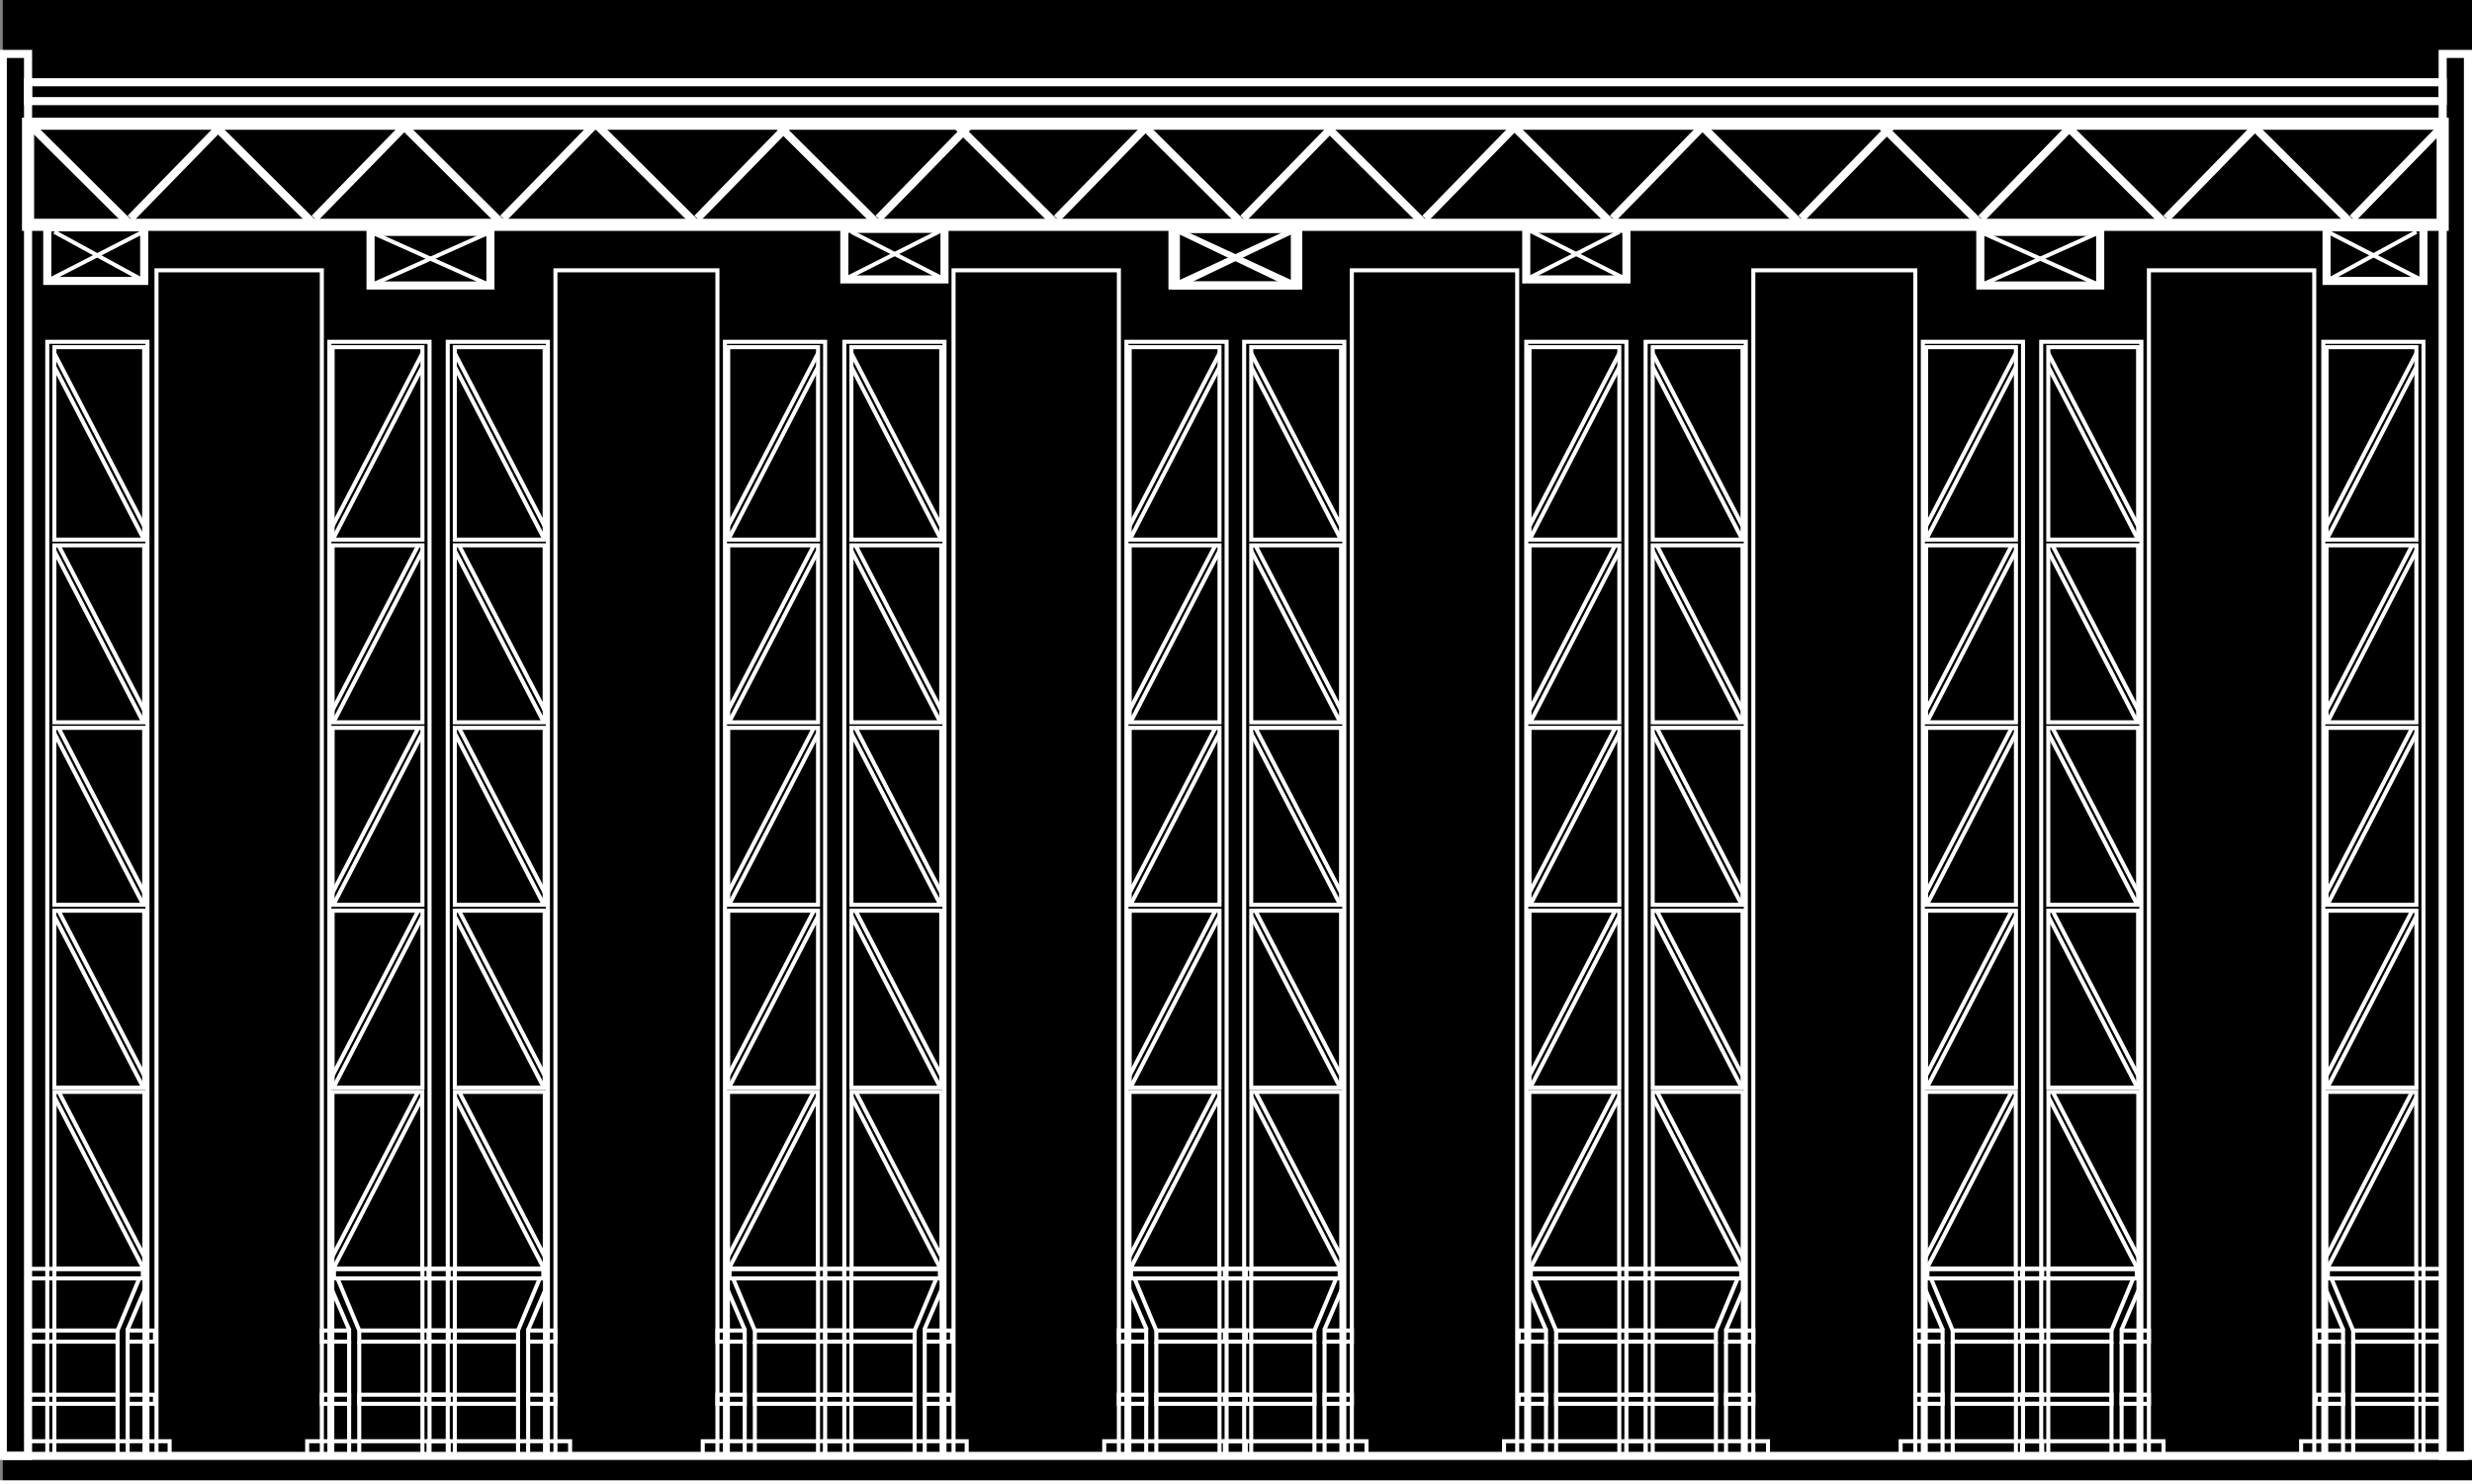 <?xml version="1.0" encoding="utf-8"?>
<!-- Generator: Adobe Illustrator 15.1.0, SVG Export Plug-In . SVG Version: 6.00 Build 0)  -->
<!DOCTYPE svg PUBLIC "-//W3C//DTD SVG 1.0//EN" "http://www.w3.org/TR/2001/REC-SVG-20010904/DTD/svg10.dtd">
<svg version="1.0" id="Layer_1" xmlns="http://www.w3.org/2000/svg" xmlns:xlink="http://www.w3.org/1999/xlink" x="0px" y="0px"
	 width="611.109px" height="367px" viewBox="0 0 611.109 367" enable-background="new 0 0 611.109 367" xml:space="preserve">
<rect x="0" y="0" width="611.109" height="367" fill="#808080" stroke="none"/>
<rect x="0.69" width="610.419" height="367"/>
<g>
	<rect id="Aisle_5" x="433.443" y="66.834" fill="none" stroke="#FFFFFF" stroke-miterlimit="10" width="40.043" height="293.125"/>
	<rect id="Aisle_4" x="334.193" y="66.834" fill="none" stroke="#FFFFFF" stroke-miterlimit="10" width="40.875" height="293.125"/>
	<g>
		<rect x="307.568" y="84.506" fill="none" stroke="#FFFFFF" stroke-miterlimit="10" width="24.762" height="275.453"/>
		<rect x="302.818" y="356.334" fill="none" stroke="#FFFFFF" stroke-miterlimit="10" width="35" height="3.625"/>
		<rect x="309.318" y="313.709" fill="none" stroke="#FFFFFF" stroke-miterlimit="10" width="22.291" height="46.25"/>
		<rect x="302.818" y="328.959" fill="none" stroke="#FFFFFF" stroke-miterlimit="10" width="22.125" height="2.75"/>
		<rect x="302.818" y="344.834" fill="none" stroke="#FFFFFF" stroke-miterlimit="10" width="22.125" height="2.25"/>
		<rect x="302.818" y="313.709" fill="none" stroke="#FFFFFF" stroke-miterlimit="10" width="28.375" height="2.375"/>
		<rect x="327.443" y="328.959" fill="none" stroke="#FFFFFF" stroke-miterlimit="10" width="6.75" height="2.75"/>
		<rect x="327.443" y="344.834" fill="none" stroke="#FFFFFF" stroke-miterlimit="10" width="6.75" height="2.25"/>
		<line fill="none" stroke="#FFFFFF" stroke-miterlimit="10" x1="330.318" y1="316.084" x2="324.943" y2="328.959"/>
		<path fill="none" stroke="#FFFFFF" stroke-miterlimit="10" d="M327.443,328.959"/>
		<path fill="none" stroke="#FFFFFF" stroke-miterlimit="10" d="M331.193,320.084"/>
		<line fill="none" stroke="#FFFFFF" stroke-miterlimit="10" x1="324.943" y1="331.709" x2="324.943" y2="359.959"/>
		<line fill="none" stroke="#FFFFFF" stroke-miterlimit="10" x1="327.443" y1="331.709" x2="327.443" y2="359.959"/>
		<rect x="309.318" y="85.834" fill="none" stroke="#FFFFFF" stroke-miterlimit="10" width="22.207" height="47.583"/>
		<line fill="none" stroke="#FFFFFF" stroke-miterlimit="10" x1="309.318" y1="87.333" x2="331.525" y2="130.083"/>
		<line fill="none" stroke="#FFFFFF" stroke-miterlimit="10" x1="309.318" y1="90.667" x2="331.193" y2="132.834"/>
		<g>
			<line fill="none" stroke="#FFFFFF" stroke-miterlimit="10" x1="310.357" y1="134.834" x2="331.525" y2="175.584"/>
			<line fill="none" stroke="#FFFFFF" stroke-miterlimit="10" x1="309.318" y1="136.167" x2="331.193" y2="178.335"/>
			<rect x="309.318" y="134.834" fill="none" stroke="#FFFFFF" stroke-miterlimit="10" width="22.207" height="43.75"/>
		</g>
		<g>
			<line fill="none" stroke="#FFFFFF" stroke-miterlimit="10" x1="310.357" y1="179.959" x2="331.525" y2="220.709"/>
			<line fill="none" stroke="#FFFFFF" stroke-miterlimit="10" x1="309.318" y1="181.292" x2="331.193" y2="223.46"/>
			<rect x="309.318" y="179.959" fill="none" stroke="#FFFFFF" stroke-miterlimit="10" width="22.207" height="43.75"/>
		</g>
		<g>
			<line fill="none" stroke="#FFFFFF" stroke-miterlimit="10" x1="310.357" y1="225.166" x2="331.525" y2="265.916"/>
			<line fill="none" stroke="#FFFFFF" stroke-miterlimit="10" x1="309.318" y1="226.5" x2="331.193" y2="268.667"/>
			<rect x="309.318" y="225.166" fill="none" stroke="#FFFFFF" stroke-miterlimit="10" width="22.207" height="43.75"/>
		</g>
		<g>
			<line fill="none" stroke="#FFFFFF" stroke-miterlimit="10" x1="310.398" y1="269.959" x2="331.566" y2="310.709"/>
			<line fill="none" stroke="#FFFFFF" stroke-miterlimit="10" x1="309.359" y1="271.293" x2="331.234" y2="313.46"/>
			<rect x="309.359" y="269.959" fill="none" stroke="#FFFFFF" stroke-miterlimit="10" width="22.209" height="43.75"/>
		</g>
	</g>
	<g>
		<rect x="377.307" y="84.506" fill="none" stroke="#FFFFFF" stroke-miterlimit="10" width="24.762" height="275.453"/>
		<rect x="371.818" y="356.334" fill="none" stroke="#FFFFFF" stroke-miterlimit="10" width="35" height="3.625"/>
		<rect x="378.028" y="313.709" fill="none" stroke="#FFFFFF" stroke-miterlimit="10" width="22.291" height="46.25"/>
		<rect x="384.693" y="328.959" fill="none" stroke="#FFFFFF" stroke-miterlimit="10" width="22.125" height="2.75"/>
		<rect x="384.693" y="344.834" fill="none" stroke="#FFFFFF" stroke-miterlimit="10" width="22.125" height="2.25"/>
		<rect x="378.443" y="313.709" fill="none" stroke="#FFFFFF" stroke-miterlimit="10" width="28.375" height="2.375"/>
		<rect x="375.443" y="328.959" fill="none" stroke="#FFFFFF" stroke-miterlimit="10" width="6.75" height="2.75"/>
		<rect x="375.443" y="344.834" fill="none" stroke="#FFFFFF" stroke-miterlimit="10" width="6.75" height="2.25"/>
		<line fill="none" stroke="#FFFFFF" stroke-miterlimit="10" x1="379.318" y1="316.084" x2="384.693" y2="328.959"/>
		<path fill="none" stroke="#FFFFFF" stroke-miterlimit="10" d="M382.193,328.959"/>
		<path fill="none" stroke="#FFFFFF" stroke-miterlimit="10" d="M378.443,320.084"/>
		<line fill="none" stroke="#FFFFFF" stroke-miterlimit="10" x1="384.693" y1="331.709" x2="384.693" y2="359.959"/>
		<line fill="none" stroke="#FFFFFF" stroke-miterlimit="10" x1="382.193" y1="331.709" x2="382.193" y2="359.959"/>
		<rect x="378.111" y="85.834" fill="none" stroke="#FFFFFF" stroke-miterlimit="10" width="22.208" height="47.583"/>
		<line fill="none" stroke="#FFFFFF" stroke-miterlimit="10" x1="400.318" y1="87.333" x2="378.111" y2="130.083"/>
		<line fill="none" stroke="#FFFFFF" stroke-miterlimit="10" x1="400.318" y1="90.667" x2="378.443" y2="132.834"/>
		<g>
			<line fill="none" stroke="#FFFFFF" stroke-miterlimit="10" x1="399.279" y1="134.834" x2="378.111" y2="175.584"/>
			<line fill="none" stroke="#FFFFFF" stroke-miterlimit="10" x1="400.318" y1="136.167" x2="378.443" y2="178.335"/>
			<rect x="378.111" y="134.834" fill="none" stroke="#FFFFFF" stroke-miterlimit="10" width="22.208" height="43.75"/>
		</g>
		<g>
			<line fill="none" stroke="#FFFFFF" stroke-miterlimit="10" x1="399.279" y1="179.959" x2="378.111" y2="220.709"/>
			<line fill="none" stroke="#FFFFFF" stroke-miterlimit="10" x1="400.318" y1="181.292" x2="378.443" y2="223.46"/>
			<rect x="378.111" y="179.959" fill="none" stroke="#FFFFFF" stroke-miterlimit="10" width="22.208" height="43.75"/>
		</g>
		<g>
			<line fill="none" stroke="#FFFFFF" stroke-miterlimit="10" x1="399.279" y1="225.166" x2="378.111" y2="265.916"/>
			<line fill="none" stroke="#FFFFFF" stroke-miterlimit="10" x1="400.318" y1="226.5" x2="378.443" y2="268.667"/>
			<rect x="378.111" y="225.166" fill="none" stroke="#FFFFFF" stroke-miterlimit="10" width="22.208" height="43.75"/>
		</g>
		<g>
			<line fill="none" stroke="#FFFFFF" stroke-miterlimit="10" x1="399.238" y1="269.959" x2="378.068" y2="310.709"/>
			<line fill="none" stroke="#FFFFFF" stroke-miterlimit="10" x1="400.277" y1="271.293" x2="378.402" y2="313.46"/>
			<rect x="378.068" y="269.959" fill="none" stroke="#FFFFFF" stroke-miterlimit="10" width="22.209" height="43.75"/>
		</g>
	</g>
	<g>
		<rect x="406.818" y="84.506" fill="none" stroke="#FFFFFF" stroke-miterlimit="10" width="24.762" height="275.453"/>
		<rect x="402.068" y="356.334" fill="none" stroke="#FFFFFF" stroke-miterlimit="10" width="35" height="3.625"/>
		<rect x="408.568" y="313.709" fill="none" stroke="#FFFFFF" stroke-miterlimit="10" width="22.291" height="46.25"/>
		<rect x="402.068" y="328.959" fill="none" stroke="#FFFFFF" stroke-miterlimit="10" width="22.125" height="2.75"/>
		<rect x="402.068" y="344.834" fill="none" stroke="#FFFFFF" stroke-miterlimit="10" width="22.125" height="2.25"/>
		<rect x="402.068" y="313.709" fill="none" stroke="#FFFFFF" stroke-miterlimit="10" width="28.375" height="2.375"/>
		<rect x="426.693" y="328.959" fill="none" stroke="#FFFFFF" stroke-miterlimit="10" width="6.75" height="2.75"/>
		<rect x="426.693" y="344.834" fill="none" stroke="#FFFFFF" stroke-miterlimit="10" width="6.75" height="2.25"/>
		<line fill="none" stroke="#FFFFFF" stroke-miterlimit="10" x1="429.568" y1="316.084" x2="424.193" y2="328.959"/>
		<path fill="none" stroke="#FFFFFF" stroke-miterlimit="10" d="M426.693,328.959"/>
		<path fill="none" stroke="#FFFFFF" stroke-miterlimit="10" d="M430.443,320.084"/>
		<line fill="none" stroke="#FFFFFF" stroke-miterlimit="10" x1="424.193" y1="331.709" x2="424.193" y2="359.959"/>
		<line fill="none" stroke="#FFFFFF" stroke-miterlimit="10" x1="426.693" y1="331.709" x2="426.693" y2="359.959"/>
		<rect x="408.568" y="85.835" fill="none" stroke="#FFFFFF" stroke-miterlimit="10" width="22.207" height="47.583"/>
		<line fill="none" stroke="#FFFFFF" stroke-miterlimit="10" x1="408.568" y1="87.333" x2="430.775" y2="130.083"/>
		<line fill="none" stroke="#FFFFFF" stroke-miterlimit="10" x1="408.568" y1="90.667" x2="430.443" y2="132.834"/>
		<g>
			<line fill="none" stroke="#FFFFFF" stroke-miterlimit="10" x1="409.607" y1="134.834" x2="430.775" y2="175.584"/>
			<line fill="none" stroke="#FFFFFF" stroke-miterlimit="10" x1="408.568" y1="136.168" x2="430.443" y2="178.335"/>
			<rect x="408.568" y="134.834" fill="none" stroke="#FFFFFF" stroke-miterlimit="10" width="22.207" height="43.75"/>
		</g>
		<g>
			<line fill="none" stroke="#FFFFFF" stroke-miterlimit="10" x1="409.607" y1="179.959" x2="430.775" y2="220.709"/>
			<line fill="none" stroke="#FFFFFF" stroke-miterlimit="10" x1="408.568" y1="181.293" x2="430.443" y2="223.46"/>
			<rect x="408.568" y="179.959" fill="none" stroke="#FFFFFF" stroke-miterlimit="10" width="22.207" height="43.75"/>
		</g>
		<g>
			<line fill="none" stroke="#FFFFFF" stroke-miterlimit="10" x1="409.607" y1="225.167" x2="430.775" y2="265.916"/>
			<line fill="none" stroke="#FFFFFF" stroke-miterlimit="10" x1="408.568" y1="226.5" x2="430.443" y2="268.668"/>
			<rect x="408.568" y="225.167" fill="none" stroke="#FFFFFF" stroke-miterlimit="10" width="22.207" height="43.75"/>
		</g>
		<g>
			<line fill="none" stroke="#FFFFFF" stroke-miterlimit="10" x1="409.648" y1="269.959" x2="430.817" y2="310.709"/>
			<line fill="none" stroke="#FFFFFF" stroke-miterlimit="10" x1="408.609" y1="271.293" x2="430.484" y2="313.461"/>
			<rect x="408.609" y="269.959" fill="none" stroke="#FFFFFF" stroke-miterlimit="10" width="22.208" height="43.75"/>
		</g>
	</g>
	<rect id="Aisle_6" x="531.236" y="66.834" fill="none" stroke="#FFFFFF" stroke-miterlimit="10" width="40.875" height="293.125"/>
	<g>
		<rect x="504.611" y="84.506" fill="none" stroke="#FFFFFF" stroke-miterlimit="10" width="24.762" height="275.453"/>
		<rect x="499.861" y="356.334" fill="none" stroke="#FFFFFF" stroke-miterlimit="10" width="35" height="3.625"/>
		<rect x="506.361" y="313.709" fill="none" stroke="#FFFFFF" stroke-miterlimit="10" width="22.291" height="46.25"/>
		<rect x="499.861" y="328.959" fill="none" stroke="#FFFFFF" stroke-miterlimit="10" width="22.125" height="2.75"/>
		<rect x="499.861" y="344.834" fill="none" stroke="#FFFFFF" stroke-miterlimit="10" width="22.125" height="2.25"/>
		<rect x="499.861" y="313.709" fill="none" stroke="#FFFFFF" stroke-miterlimit="10" width="28.375" height="2.375"/>
		<rect x="524.486" y="328.959" fill="none" stroke="#FFFFFF" stroke-miterlimit="10" width="6.75" height="2.75"/>
		<rect x="524.486" y="344.834" fill="none" stroke="#FFFFFF" stroke-miterlimit="10" width="6.75" height="2.25"/>
		<line fill="none" stroke="#FFFFFF" stroke-miterlimit="10" x1="527.361" y1="316.084" x2="521.986" y2="328.959"/>
		<path fill="none" stroke="#FFFFFF" stroke-miterlimit="10" d="M524.486,328.959"/>
		<path fill="none" stroke="#FFFFFF" stroke-miterlimit="10" d="M528.236,320.084"/>
		<line fill="none" stroke="#FFFFFF" stroke-miterlimit="10" x1="521.986" y1="331.709" x2="521.986" y2="359.959"/>
		<line fill="none" stroke="#FFFFFF" stroke-miterlimit="10" x1="524.486" y1="331.709" x2="524.486" y2="359.959"/>
		<rect x="506.361" y="85.834" fill="none" stroke="#FFFFFF" stroke-miterlimit="10" width="22.207" height="47.583"/>
		<line fill="none" stroke="#FFFFFF" stroke-miterlimit="10" x1="506.361" y1="87.333" x2="528.568" y2="130.083"/>
		<line fill="none" stroke="#FFFFFF" stroke-miterlimit="10" x1="506.361" y1="90.667" x2="528.236" y2="132.834"/>
		<g>
			<line fill="none" stroke="#FFFFFF" stroke-miterlimit="10" x1="507.4" y1="134.834" x2="528.568" y2="175.584"/>
			<line fill="none" stroke="#FFFFFF" stroke-miterlimit="10" x1="506.361" y1="136.167" x2="528.236" y2="178.335"/>
			<rect x="506.361" y="134.834" fill="none" stroke="#FFFFFF" stroke-miterlimit="10" width="22.207" height="43.75"/>
		</g>
		<g>
			<line fill="none" stroke="#FFFFFF" stroke-miterlimit="10" x1="507.4" y1="179.959" x2="528.568" y2="220.709"/>
			<line fill="none" stroke="#FFFFFF" stroke-miterlimit="10" x1="506.361" y1="181.292" x2="528.236" y2="223.46"/>
			<rect x="506.361" y="179.959" fill="none" stroke="#FFFFFF" stroke-miterlimit="10" width="22.207" height="43.75"/>
		</g>
		<g>
			<line fill="none" stroke="#FFFFFF" stroke-miterlimit="10" x1="507.4" y1="225.166" x2="528.568" y2="265.916"/>
			<line fill="none" stroke="#FFFFFF" stroke-miterlimit="10" x1="506.361" y1="226.5" x2="528.236" y2="268.667"/>
			<rect x="506.361" y="225.166" fill="none" stroke="#FFFFFF" stroke-miterlimit="10" width="22.207" height="43.75"/>
		</g>
		<g>
			<line fill="none" stroke="#FFFFFF" stroke-miterlimit="10" x1="507.441" y1="269.959" x2="528.61" y2="310.709"/>
			<line fill="none" stroke="#FFFFFF" stroke-miterlimit="10" x1="506.402" y1="271.293" x2="528.277" y2="313.46"/>
			<rect x="506.402" y="269.959" fill="none" stroke="#FFFFFF" stroke-miterlimit="10" width="22.208" height="43.75"/>
		</g>
	</g>
	<g>
		<rect x="475.35" y="84.506" fill="none" stroke="#FFFFFF" stroke-miterlimit="10" width="24.763" height="275.453"/>
		<rect x="469.861" y="356.334" fill="none" stroke="#FFFFFF" stroke-miterlimit="10" width="35" height="3.625"/>
		<rect x="476.07" y="313.709" fill="none" stroke="#FFFFFF" stroke-miterlimit="10" width="22.291" height="46.25"/>
		<rect x="482.736" y="328.959" fill="none" stroke="#FFFFFF" stroke-miterlimit="10" width="22.125" height="2.75"/>
		<rect x="482.736" y="344.834" fill="none" stroke="#FFFFFF" stroke-miterlimit="10" width="22.125" height="2.25"/>
		<rect x="476.486" y="313.709" fill="none" stroke="#FFFFFF" stroke-miterlimit="10" width="28.375" height="2.375"/>
		<rect x="473.486" y="328.959" fill="none" stroke="#FFFFFF" stroke-miterlimit="10" width="6.75" height="2.75"/>
		<rect x="473.486" y="344.834" fill="none" stroke="#FFFFFF" stroke-miterlimit="10" width="6.75" height="2.25"/>
		<line fill="none" stroke="#FFFFFF" stroke-miterlimit="10" x1="477.361" y1="316.084" x2="482.736" y2="328.959"/>
		<path fill="none" stroke="#FFFFFF" stroke-miterlimit="10" d="M480.236,328.959"/>
		<path fill="none" stroke="#FFFFFF" stroke-miterlimit="10" d="M476.486,320.084"/>
		<line fill="none" stroke="#FFFFFF" stroke-miterlimit="10" x1="482.736" y1="331.709" x2="482.736" y2="359.959"/>
		<line fill="none" stroke="#FFFFFF" stroke-miterlimit="10" x1="480.236" y1="331.709" x2="480.236" y2="359.959"/>
		<rect x="476.154" y="85.834" fill="none" stroke="#FFFFFF" stroke-miterlimit="10" width="22.207" height="47.583"/>
		<line fill="none" stroke="#FFFFFF" stroke-miterlimit="10" x1="498.361" y1="87.333" x2="476.154" y2="130.083"/>
		<line fill="none" stroke="#FFFFFF" stroke-miterlimit="10" x1="498.361" y1="90.667" x2="476.486" y2="132.834"/>
		<g>
			<line fill="none" stroke="#FFFFFF" stroke-miterlimit="10" x1="497.322" y1="134.834" x2="476.154" y2="175.584"/>
			<line fill="none" stroke="#FFFFFF" stroke-miterlimit="10" x1="498.361" y1="136.167" x2="476.486" y2="178.335"/>
			<rect x="476.154" y="134.834" fill="none" stroke="#FFFFFF" stroke-miterlimit="10" width="22.207" height="43.75"/>
		</g>
		<g>
			<line fill="none" stroke="#FFFFFF" stroke-miterlimit="10" x1="497.322" y1="179.959" x2="476.154" y2="220.709"/>
			<line fill="none" stroke="#FFFFFF" stroke-miterlimit="10" x1="498.361" y1="181.292" x2="476.486" y2="223.46"/>
			<rect x="476.154" y="179.959" fill="none" stroke="#FFFFFF" stroke-miterlimit="10" width="22.207" height="43.75"/>
		</g>
		<g>
			<line fill="none" stroke="#FFFFFF" stroke-miterlimit="10" x1="497.322" y1="225.166" x2="476.154" y2="265.916"/>
			<line fill="none" stroke="#FFFFFF" stroke-miterlimit="10" x1="498.361" y1="226.5" x2="476.486" y2="268.667"/>
			<rect x="476.154" y="225.166" fill="none" stroke="#FFFFFF" stroke-miterlimit="10" width="22.207" height="43.75"/>
		</g>
		<g>
			<line fill="none" stroke="#FFFFFF" stroke-miterlimit="10" x1="497.281" y1="269.959" x2="476.112" y2="310.709"/>
			<line fill="none" stroke="#FFFFFF" stroke-miterlimit="10" x1="498.32" y1="271.293" x2="476.445" y2="313.46"/>
			<rect x="476.112" y="269.959" fill="none" stroke="#FFFFFF" stroke-miterlimit="10" width="22.208" height="43.75"/>
		</g>
	</g>
	<g>
		<rect x="574.35" y="84.506" fill="none" stroke="#FFFFFF" stroke-miterlimit="10" width="24.763" height="275.453"/>
		<rect x="568.861" y="356.334" fill="none" stroke="#FFFFFF" stroke-miterlimit="10" width="35" height="3.625"/>
		<rect x="575.07" y="313.709" fill="none" stroke="#FFFFFF" stroke-miterlimit="10" width="22.291" height="46.25"/>
		<rect x="581.736" y="328.959" fill="none" stroke="#FFFFFF" stroke-miterlimit="10" width="22.125" height="2.75"/>
		<rect x="581.736" y="344.834" fill="none" stroke="#FFFFFF" stroke-miterlimit="10" width="22.125" height="2.25"/>
		<rect x="575.486" y="313.709" fill="none" stroke="#FFFFFF" stroke-miterlimit="10" width="28.375" height="2.375"/>
		<rect x="572.486" y="328.959" fill="none" stroke="#FFFFFF" stroke-miterlimit="10" width="6.75" height="2.75"/>
		<rect x="572.486" y="344.834" fill="none" stroke="#FFFFFF" stroke-miterlimit="10" width="6.75" height="2.25"/>
		<line fill="none" stroke="#FFFFFF" stroke-miterlimit="10" x1="576.361" y1="316.084" x2="581.736" y2="328.959"/>
		<path fill="none" stroke="#FFFFFF" stroke-miterlimit="10" d="M579.236,328.959"/>
		<path fill="none" stroke="#FFFFFF" stroke-miterlimit="10" d="M575.486,320.084"/>
		<line fill="none" stroke="#FFFFFF" stroke-miterlimit="10" x1="581.736" y1="331.709" x2="581.736" y2="359.959"/>
		<line fill="none" stroke="#FFFFFF" stroke-miterlimit="10" x1="579.236" y1="331.709" x2="579.236" y2="359.959"/>
		<rect x="575.154" y="85.834" fill="none" stroke="#FFFFFF" stroke-miterlimit="10" width="22.207" height="47.583"/>
		<line fill="none" stroke="#FFFFFF" stroke-miterlimit="10" x1="597.361" y1="87.333" x2="575.154" y2="130.083"/>
		<line fill="none" stroke="#FFFFFF" stroke-miterlimit="10" x1="597.361" y1="90.667" x2="575.486" y2="132.834"/>
		<g>
			<line fill="none" stroke="#FFFFFF" stroke-miterlimit="10" x1="596.322" y1="134.834" x2="575.154" y2="175.584"/>
			<line fill="none" stroke="#FFFFFF" stroke-miterlimit="10" x1="597.361" y1="136.167" x2="575.486" y2="178.335"/>
			<rect x="575.154" y="134.834" fill="none" stroke="#FFFFFF" stroke-miterlimit="10" width="22.207" height="43.75"/>
		</g>
		<g>
			<line fill="none" stroke="#FFFFFF" stroke-miterlimit="10" x1="596.322" y1="179.959" x2="575.154" y2="220.709"/>
			<line fill="none" stroke="#FFFFFF" stroke-miterlimit="10" x1="597.361" y1="181.292" x2="575.486" y2="223.46"/>
			<rect x="575.154" y="179.959" fill="none" stroke="#FFFFFF" stroke-miterlimit="10" width="22.207" height="43.75"/>
		</g>
		<g>
			<line fill="none" stroke="#FFFFFF" stroke-miterlimit="10" x1="596.322" y1="225.166" x2="575.154" y2="265.916"/>
			<line fill="none" stroke="#FFFFFF" stroke-miterlimit="10" x1="597.361" y1="226.5" x2="575.486" y2="268.667"/>
			<rect x="575.154" y="225.166" fill="none" stroke="#FFFFFF" stroke-miterlimit="10" width="22.207" height="43.75"/>
		</g>
		<g>
			<line fill="none" stroke="#FFFFFF" stroke-miterlimit="10" x1="596.281" y1="269.959" x2="575.112" y2="310.709"/>
			<line fill="none" stroke="#FFFFFF" stroke-miterlimit="10" x1="597.32" y1="271.293" x2="575.445" y2="313.46"/>
			<rect x="575.112" y="269.959" fill="none" stroke="#FFFFFF" stroke-miterlimit="10" width="22.208" height="43.75"/>
		</g>
	</g>
	<rect x="6.936" y="30.584" fill="none" stroke="#FFFFFF" stroke-width="3" stroke-miterlimit="10" width="596.926" height="25"/>
	<rect x="290.688" y="56.584" fill="none" stroke="#FFFFFF" stroke-width="2" stroke-miterlimit="10" width="30.253" height="14"/>
	
		<rect x="377.307" y="56.584" fill="none" stroke="#FFFFFF" stroke-width="2" stroke-miterlimit="10" width="24.762" height="12.5"/>
	
		<rect x="489.557" y="57.334" fill="none" stroke="#FFFFFF" stroke-width="2" stroke-miterlimit="10" width="29.638" height="13.25"/>
	
		<rect x="575.154" y="56.209" fill="none" stroke="#FFFFFF" stroke-width="2" stroke-miterlimit="10" width="23.957" height="13.25"/>
	<g>
		<line fill="none" stroke="#FFFFFF" stroke-width="2" stroke-miterlimit="10" x1="604.465" y1="30.584" x2="581.602" y2="54.012"/>
		<line fill="none" stroke="#FFFFFF" stroke-width="2" stroke-miterlimit="10" x1="581.602" y1="55.584" x2="556.46" y2="30.584"/>
	</g>
	<g>
		<line fill="none" stroke="#FFFFFF" stroke-width="2" stroke-miterlimit="10" x1="558.398" y1="30.584" x2="535.535" y2="54.012"/>
		<line fill="none" stroke="#FFFFFF" stroke-width="2" stroke-miterlimit="10" x1="535.535" y1="55.584" x2="510.395" y2="30.584"/>
	</g>
	<g>
		<line fill="none" stroke="#FFFFFF" stroke-width="2" stroke-miterlimit="10" x1="512.657" y1="30.584" x2="489.793" y2="54.012"/>
		<line fill="none" stroke="#FFFFFF" stroke-width="2" stroke-miterlimit="10" x1="489.793" y1="55.584" x2="464.652" y2="30.584"/>
	</g>
	<g>
		<line fill="none" stroke="#FFFFFF" stroke-width="2" stroke-miterlimit="10" x1="468.162" y1="30.584" x2="445.299" y2="54.012"/>
		<line fill="none" stroke="#FFFFFF" stroke-width="2" stroke-miterlimit="10" x1="445.299" y1="55.584" x2="420.157" y2="30.584"/>
	</g>
	<g>
		<line fill="none" stroke="#FFFFFF" stroke-width="2" stroke-miterlimit="10" x1="421.55" y1="30.584" x2="398.688" y2="54.012"/>
		<line fill="none" stroke="#FFFFFF" stroke-width="2" stroke-miterlimit="10" x1="398.688" y1="55.584" x2="373.546" y2="30.584"/>
	</g>
	<g>
		<line fill="none" stroke="#FFFFFF" stroke-width="2" stroke-miterlimit="10" x1="375.2" y1="30.584" x2="352.336" y2="54.012"/>
		<line fill="none" stroke="#FFFFFF" stroke-width="2" stroke-miterlimit="10" x1="352.336" y1="55.584" x2="327.195" y2="30.584"/>
	</g>
	<g>
		<line fill="none" stroke="#FFFFFF" stroke-width="2" stroke-miterlimit="10" x1="330.213" y1="30.584" x2="307.35" y2="54.012"/>
		<line fill="none" stroke="#FFFFFF" stroke-width="2" stroke-miterlimit="10" x1="307.35" y1="55.584" x2="282.208" y2="30.584"/>
	</g>
	<g>
		<line fill="none" stroke="#FFFFFF" stroke-width="2" stroke-miterlimit="10" x1="284.125" y1="30.584" x2="261.261" y2="54.012"/>
		<line fill="none" stroke="#FFFFFF" stroke-width="2" stroke-miterlimit="10" x1="261.261" y1="55.584" x2="236.12" y2="30.584"/>
	</g>
	<g>
		<line fill="none" stroke="#FFFFFF" stroke-width="2" stroke-miterlimit="10" x1="240.021" y1="30.584" x2="217.157" y2="54.012"/>
		<line fill="none" stroke="#FFFFFF" stroke-width="2" stroke-miterlimit="10" x1="217.157" y1="55.584" x2="192.016" y2="30.584"/>
	</g>
	<g>
		<line fill="none" stroke="#FFFFFF" stroke-width="2" stroke-miterlimit="10" x1="195.231" y1="30.584" x2="172.367" y2="54.012"/>
		<line fill="none" stroke="#FFFFFF" stroke-width="2" stroke-miterlimit="10" x1="172.367" y1="55.584" x2="147.227" y2="30.584"/>
	</g>
	<g>
		<line fill="none" stroke="#FFFFFF" stroke-width="2" stroke-miterlimit="10" x1="147.227" y1="30.584" x2="124.363" y2="54.012"/>
		<line fill="none" stroke="#FFFFFF" stroke-width="2" stroke-miterlimit="10" x1="124.363" y1="55.584" x2="99.222" y2="30.584"/>
	</g>
	<g>
		<line fill="none" stroke="#FFFFFF" stroke-width="2" stroke-miterlimit="10" x1="100.623" y1="30.584" x2="77.759" y2="54.012"/>
		<line fill="none" stroke="#FFFFFF" stroke-width="2" stroke-miterlimit="10" x1="77.759" y1="55.584" x2="52.618" y2="30.584"/>
	</g>
	<g>
		<line fill="none" stroke="#FFFFFF" stroke-width="2" stroke-miterlimit="10" x1="55.127" y1="30.584" x2="32.263" y2="54.012"/>
		<line fill="none" stroke="#FFFFFF" stroke-width="2" stroke-miterlimit="10" x1="32.263" y1="55.584" x2="7.122" y2="30.584"/>
	</g>
	
		<rect x="6.936" y="20.334" fill="none" stroke="#FFFFFF" stroke-width="2" stroke-miterlimit="10" width="596.926" height="4.667"/>
	
		<rect x="603.861" y="13.333" fill="none" stroke="#FFFFFF" stroke-width="2" stroke-miterlimit="10" width="6.248" height="346.625"/>
	<line fill="none" stroke="#FFFFFF" stroke-miterlimit="10" x1="290.688" y1="56.584" x2="320.941" y2="70.584"/>
	<line fill="none" stroke="#FFFFFF" stroke-miterlimit="10" x1="291.693" y1="70.584" x2="320.941" y2="56.584"/>
	<line fill="none" stroke="#FFFFFF" stroke-miterlimit="10" x1="377.307" y1="56.584" x2="402.068" y2="69.084"/>
	<line fill="none" stroke="#FFFFFF" stroke-miterlimit="10" x1="377.307" y1="69.084" x2="400.318" y2="57.334"/>
	<line fill="none" stroke="#FFFFFF" stroke-miterlimit="10" x1="489.557" y1="57.334" x2="519.193" y2="70.584"/>
	<line fill="none" stroke="#FFFFFF" stroke-miterlimit="10" x1="489.557" y1="70.584" x2="519.193" y2="57.334"/>
	<line fill="none" stroke="#FFFFFF" stroke-miterlimit="10" x1="575.486" y1="57.334" x2="599.111" y2="69.459"/>
	<line fill="none" stroke="#FFFFFF" stroke-miterlimit="10" x1="575.154" y1="69.459" x2="597.361" y2="57.334"/>
	<rect id="Aisle_2" x="137.311" y="66.834" fill="none" stroke="#FFFFFF" stroke-miterlimit="10" width="40.043" height="293.125"/>
	<rect id="Aisle_3" x="235.729" y="66.834" fill="none" stroke="#FFFFFF" stroke-miterlimit="10" width="40.875" height="293.125"/>
	<g>
		<rect x="278.466" y="84.506" fill="none" stroke="#FFFFFF" stroke-miterlimit="10" width="24.762" height="275.453"/>
		<rect x="272.979" y="356.334" fill="none" stroke="#FFFFFF" stroke-miterlimit="10" width="35" height="3.625"/>
		<rect x="279.188" y="313.709" fill="none" stroke="#FFFFFF" stroke-miterlimit="10" width="22.291" height="46.25"/>
		<rect x="285.854" y="328.959" fill="none" stroke="#FFFFFF" stroke-miterlimit="10" width="22.125" height="2.75"/>
		<rect x="285.854" y="344.834" fill="none" stroke="#FFFFFF" stroke-miterlimit="10" width="22.125" height="2.25"/>
		<rect x="279.604" y="313.709" fill="none" stroke="#FFFFFF" stroke-miterlimit="10" width="28.375" height="2.375"/>
		<rect x="276.604" y="328.959" fill="none" stroke="#FFFFFF" stroke-miterlimit="10" width="6.75" height="2.75"/>
		<rect x="276.604" y="344.834" fill="none" stroke="#FFFFFF" stroke-miterlimit="10" width="6.75" height="2.25"/>
		<line fill="none" stroke="#FFFFFF" stroke-miterlimit="10" x1="280.479" y1="316.084" x2="285.854" y2="328.959"/>
		<path fill="none" stroke="#FFFFFF" stroke-miterlimit="10" d="M283.354,328.959"/>
		<path fill="none" stroke="#FFFFFF" stroke-miterlimit="10" d="M279.604,320.084"/>
		<line fill="none" stroke="#FFFFFF" stroke-miterlimit="10" x1="285.854" y1="331.709" x2="285.854" y2="359.959"/>
		<line fill="none" stroke="#FFFFFF" stroke-miterlimit="10" x1="283.354" y1="331.709" x2="283.354" y2="359.959"/>
		<rect x="279.271" y="85.834" fill="none" stroke="#FFFFFF" stroke-miterlimit="10" width="22.208" height="47.583"/>
		<line fill="none" stroke="#FFFFFF" stroke-miterlimit="10" x1="301.479" y1="87.333" x2="279.271" y2="130.083"/>
		<line fill="none" stroke="#FFFFFF" stroke-miterlimit="10" x1="301.479" y1="90.667" x2="279.604" y2="132.834"/>
		<g>
			<line fill="none" stroke="#FFFFFF" stroke-miterlimit="10" x1="300.439" y1="134.834" x2="279.271" y2="175.584"/>
			<line fill="none" stroke="#FFFFFF" stroke-miterlimit="10" x1="301.479" y1="136.167" x2="279.604" y2="178.335"/>
			<rect x="279.271" y="134.834" fill="none" stroke="#FFFFFF" stroke-miterlimit="10" width="22.208" height="43.75"/>
		</g>
		<g>
			<line fill="none" stroke="#FFFFFF" stroke-miterlimit="10" x1="300.439" y1="179.959" x2="279.271" y2="220.709"/>
			<line fill="none" stroke="#FFFFFF" stroke-miterlimit="10" x1="301.479" y1="181.292" x2="279.604" y2="223.46"/>
			<rect x="279.271" y="179.959" fill="none" stroke="#FFFFFF" stroke-miterlimit="10" width="22.208" height="43.75"/>
		</g>
		<g>
			<line fill="none" stroke="#FFFFFF" stroke-miterlimit="10" x1="300.439" y1="225.166" x2="279.271" y2="265.916"/>
			<line fill="none" stroke="#FFFFFF" stroke-miterlimit="10" x1="301.479" y1="226.5" x2="279.604" y2="268.667"/>
			<rect x="279.271" y="225.166" fill="none" stroke="#FFFFFF" stroke-miterlimit="10" width="22.208" height="43.75"/>
		</g>
		<g>
			<line fill="none" stroke="#FFFFFF" stroke-miterlimit="10" x1="300.398" y1="269.959" x2="279.229" y2="310.709"/>
			<line fill="none" stroke="#FFFFFF" stroke-miterlimit="10" x1="301.437" y1="271.293" x2="279.562" y2="313.46"/>
			<rect x="279.229" y="269.959" fill="none" stroke="#FFFFFF" stroke-miterlimit="10" width="22.208" height="43.75"/>
		</g>
	</g>
	<g>
		<rect x="208.729" y="84.506" fill="none" stroke="#FFFFFF" stroke-miterlimit="10" width="24.762" height="275.453"/>
		<rect x="203.979" y="356.334" fill="none" stroke="#FFFFFF" stroke-miterlimit="10" width="35" height="3.625"/>
		<rect x="210.479" y="313.709" fill="none" stroke="#FFFFFF" stroke-miterlimit="10" width="22.291" height="46.25"/>
		<rect x="203.979" y="328.959" fill="none" stroke="#FFFFFF" stroke-miterlimit="10" width="22.125" height="2.75"/>
		<rect x="203.979" y="344.834" fill="none" stroke="#FFFFFF" stroke-miterlimit="10" width="22.125" height="2.25"/>
		<rect x="203.979" y="313.709" fill="none" stroke="#FFFFFF" stroke-miterlimit="10" width="28.375" height="2.375"/>
		<rect x="228.604" y="328.959" fill="none" stroke="#FFFFFF" stroke-miterlimit="10" width="6.75" height="2.75"/>
		<rect x="228.604" y="344.834" fill="none" stroke="#FFFFFF" stroke-miterlimit="10" width="6.75" height="2.25"/>
		<line fill="none" stroke="#FFFFFF" stroke-miterlimit="10" x1="231.479" y1="316.084" x2="226.104" y2="328.959"/>
		<path fill="none" stroke="#FFFFFF" stroke-miterlimit="10" d="M228.604,328.959"/>
		<path fill="none" stroke="#FFFFFF" stroke-miterlimit="10" d="M232.354,320.084"/>
		<line fill="none" stroke="#FFFFFF" stroke-miterlimit="10" x1="226.104" y1="331.709" x2="226.104" y2="359.959"/>
		<line fill="none" stroke="#FFFFFF" stroke-miterlimit="10" x1="228.604" y1="331.709" x2="228.604" y2="359.959"/>
		<rect x="210.479" y="85.834" fill="none" stroke="#FFFFFF" stroke-miterlimit="10" width="22.208" height="47.583"/>
		<line fill="none" stroke="#FFFFFF" stroke-miterlimit="10" x1="210.479" y1="87.333" x2="232.686" y2="130.083"/>
		<line fill="none" stroke="#FFFFFF" stroke-miterlimit="10" x1="210.479" y1="90.667" x2="232.354" y2="132.834"/>
		<g>
			<line fill="none" stroke="#FFFFFF" stroke-miterlimit="10" x1="211.518" y1="134.834" x2="232.686" y2="175.584"/>
			<line fill="none" stroke="#FFFFFF" stroke-miterlimit="10" x1="210.479" y1="136.167" x2="232.354" y2="178.335"/>
			<rect x="210.479" y="134.834" fill="none" stroke="#FFFFFF" stroke-miterlimit="10" width="22.208" height="43.75"/>
		</g>
		<g>
			<line fill="none" stroke="#FFFFFF" stroke-miterlimit="10" x1="211.518" y1="179.959" x2="232.686" y2="220.709"/>
			<line fill="none" stroke="#FFFFFF" stroke-miterlimit="10" x1="210.479" y1="181.292" x2="232.354" y2="223.46"/>
			<rect x="210.479" y="179.959" fill="none" stroke="#FFFFFF" stroke-miterlimit="10" width="22.208" height="43.75"/>
		</g>
		<g>
			<line fill="none" stroke="#FFFFFF" stroke-miterlimit="10" x1="211.518" y1="225.166" x2="232.686" y2="265.916"/>
			<line fill="none" stroke="#FFFFFF" stroke-miterlimit="10" x1="210.479" y1="226.5" x2="232.354" y2="268.667"/>
			<rect x="210.479" y="225.166" fill="none" stroke="#FFFFFF" stroke-miterlimit="10" width="22.208" height="43.75"/>
		</g>
		<g>
			<line fill="none" stroke="#FFFFFF" stroke-miterlimit="10" x1="211.559" y1="269.959" x2="232.728" y2="310.709"/>
			<line fill="none" stroke="#FFFFFF" stroke-miterlimit="10" x1="210.52" y1="271.293" x2="232.395" y2="313.46"/>
			<rect x="210.52" y="269.959" fill="none" stroke="#FFFFFF" stroke-miterlimit="10" width="22.208" height="43.75"/>
		</g>
	</g>
	<g>
		<rect x="179.217" y="84.506" fill="none" stroke="#FFFFFF" stroke-miterlimit="10" width="24.762" height="275.453"/>
		<rect x="173.729" y="356.334" fill="none" stroke="#FFFFFF" stroke-miterlimit="10" width="35" height="3.625"/>
		<rect x="179.938" y="313.709" fill="none" stroke="#FFFFFF" stroke-miterlimit="10" width="22.291" height="46.25"/>
		<rect x="186.604" y="328.959" fill="none" stroke="#FFFFFF" stroke-miterlimit="10" width="22.125" height="2.75"/>
		<rect x="186.604" y="344.834" fill="none" stroke="#FFFFFF" stroke-miterlimit="10" width="22.125" height="2.25"/>
		<rect x="180.354" y="313.709" fill="none" stroke="#FFFFFF" stroke-miterlimit="10" width="28.375" height="2.375"/>
		<rect x="177.354" y="328.959" fill="none" stroke="#FFFFFF" stroke-miterlimit="10" width="6.75" height="2.75"/>
		<rect x="177.354" y="344.834" fill="none" stroke="#FFFFFF" stroke-miterlimit="10" width="6.75" height="2.25"/>
		<line fill="none" stroke="#FFFFFF" stroke-miterlimit="10" x1="181.229" y1="316.084" x2="186.604" y2="328.959"/>
		<path fill="none" stroke="#FFFFFF" stroke-miterlimit="10" d="M184.104,328.959"/>
		<path fill="none" stroke="#FFFFFF" stroke-miterlimit="10" d="M180.354,320.084"/>
		<line fill="none" stroke="#FFFFFF" stroke-miterlimit="10" x1="186.604" y1="331.709" x2="186.604" y2="359.959"/>
		<line fill="none" stroke="#FFFFFF" stroke-miterlimit="10" x1="184.104" y1="331.709" x2="184.104" y2="359.959"/>
		<rect x="180.021" y="85.835" fill="none" stroke="#FFFFFF" stroke-miterlimit="10" width="22.207" height="47.583"/>
		<line fill="none" stroke="#FFFFFF" stroke-miterlimit="10" x1="202.229" y1="87.333" x2="180.021" y2="130.083"/>
		<line fill="none" stroke="#FFFFFF" stroke-miterlimit="10" x1="202.229" y1="90.667" x2="180.354" y2="132.834"/>
		<g>
			<line fill="none" stroke="#FFFFFF" stroke-miterlimit="10" x1="201.189" y1="134.834" x2="180.021" y2="175.584"/>
			<line fill="none" stroke="#FFFFFF" stroke-miterlimit="10" x1="202.229" y1="136.168" x2="180.354" y2="178.335"/>
			<rect x="180.021" y="134.834" fill="none" stroke="#FFFFFF" stroke-miterlimit="10" width="22.207" height="43.75"/>
		</g>
		<g>
			<line fill="none" stroke="#FFFFFF" stroke-miterlimit="10" x1="201.189" y1="179.959" x2="180.021" y2="220.709"/>
			<line fill="none" stroke="#FFFFFF" stroke-miterlimit="10" x1="202.229" y1="181.293" x2="180.354" y2="223.46"/>
			<rect x="180.021" y="179.959" fill="none" stroke="#FFFFFF" stroke-miterlimit="10" width="22.207" height="43.75"/>
		</g>
		<g>
			<line fill="none" stroke="#FFFFFF" stroke-miterlimit="10" x1="201.189" y1="225.167" x2="180.021" y2="265.916"/>
			<line fill="none" stroke="#FFFFFF" stroke-miterlimit="10" x1="202.229" y1="226.5" x2="180.354" y2="268.668"/>
			<rect x="180.021" y="225.167" fill="none" stroke="#FFFFFF" stroke-miterlimit="10" width="22.207" height="43.75"/>
		</g>
		<g>
			<line fill="none" stroke="#FFFFFF" stroke-miterlimit="10" x1="201.148" y1="269.959" x2="179.979" y2="310.709"/>
			<line fill="none" stroke="#FFFFFF" stroke-miterlimit="10" x1="202.188" y1="271.293" x2="180.312" y2="313.461"/>
			<rect x="179.979" y="269.959" fill="none" stroke="#FFFFFF" stroke-miterlimit="10" width="22.208" height="43.75"/>
		</g>
	</g>
	<rect id="Aisle_1" x="38.686" y="66.834" fill="none" stroke="#FFFFFF" stroke-miterlimit="10" width="40.875" height="293.125"/>
	<g>
		<rect x="81.424" y="84.506" fill="none" stroke="#FFFFFF" stroke-miterlimit="10" width="24.762" height="275.453"/>
		<rect x="75.936" y="356.334" fill="none" stroke="#FFFFFF" stroke-miterlimit="10" width="35" height="3.625"/>
		<rect x="82.145" y="313.709" fill="none" stroke="#FFFFFF" stroke-miterlimit="10" width="22.291" height="46.25"/>
		<rect x="88.811" y="328.959" fill="none" stroke="#FFFFFF" stroke-miterlimit="10" width="22.125" height="2.75"/>
		<rect x="88.811" y="344.834" fill="none" stroke="#FFFFFF" stroke-miterlimit="10" width="22.125" height="2.25"/>
		<rect x="82.561" y="313.709" fill="none" stroke="#FFFFFF" stroke-miterlimit="10" width="28.375" height="2.375"/>
		<rect x="79.561" y="328.959" fill="none" stroke="#FFFFFF" stroke-miterlimit="10" width="6.75" height="2.75"/>
		<rect x="79.561" y="344.834" fill="none" stroke="#FFFFFF" stroke-miterlimit="10" width="6.75" height="2.25"/>
		<line fill="none" stroke="#FFFFFF" stroke-miterlimit="10" x1="83.436" y1="316.084" x2="88.811" y2="328.959"/>
		<path fill="none" stroke="#FFFFFF" stroke-miterlimit="10" d="M86.311,328.959"/>
		<path fill="none" stroke="#FFFFFF" stroke-miterlimit="10" d="M82.561,320.084"/>
		<line fill="none" stroke="#FFFFFF" stroke-miterlimit="10" x1="88.811" y1="331.709" x2="88.811" y2="359.959"/>
		<line fill="none" stroke="#FFFFFF" stroke-miterlimit="10" x1="86.311" y1="331.709" x2="86.311" y2="359.959"/>
		<rect x="82.229" y="85.834" fill="none" stroke="#FFFFFF" stroke-miterlimit="10" width="22.207" height="47.583"/>
		<line fill="none" stroke="#FFFFFF" stroke-miterlimit="10" x1="104.436" y1="87.333" x2="82.229" y2="130.083"/>
		<line fill="none" stroke="#FFFFFF" stroke-miterlimit="10" x1="104.436" y1="90.667" x2="82.561" y2="132.834"/>
		<g>
			<line fill="none" stroke="#FFFFFF" stroke-miterlimit="10" x1="103.396" y1="134.834" x2="82.229" y2="175.584"/>
			<line fill="none" stroke="#FFFFFF" stroke-miterlimit="10" x1="104.436" y1="136.167" x2="82.561" y2="178.335"/>
			<rect x="82.229" y="134.834" fill="none" stroke="#FFFFFF" stroke-miterlimit="10" width="22.207" height="43.75"/>
		</g>
		<g>
			<line fill="none" stroke="#FFFFFF" stroke-miterlimit="10" x1="103.396" y1="179.959" x2="82.229" y2="220.709"/>
			<line fill="none" stroke="#FFFFFF" stroke-miterlimit="10" x1="104.436" y1="181.292" x2="82.561" y2="223.46"/>
			<rect x="82.229" y="179.959" fill="none" stroke="#FFFFFF" stroke-miterlimit="10" width="22.207" height="43.75"/>
		</g>
		<g>
			<line fill="none" stroke="#FFFFFF" stroke-miterlimit="10" x1="103.396" y1="225.166" x2="82.229" y2="265.916"/>
			<line fill="none" stroke="#FFFFFF" stroke-miterlimit="10" x1="104.436" y1="226.5" x2="82.561" y2="268.667"/>
			<rect x="82.229" y="225.166" fill="none" stroke="#FFFFFF" stroke-miterlimit="10" width="22.207" height="43.75"/>
		</g>
		<g>
			<line fill="none" stroke="#FFFFFF" stroke-miterlimit="10" x1="103.355" y1="269.959" x2="82.187" y2="310.709"/>
			<line fill="none" stroke="#FFFFFF" stroke-miterlimit="10" x1="104.395" y1="271.293" x2="82.52" y2="313.46"/>
			<rect x="82.187" y="269.959" fill="none" stroke="#FFFFFF" stroke-miterlimit="10" width="22.208" height="43.75"/>
		</g>
	</g>
	<g>
		<rect x="110.686" y="84.506" fill="none" stroke="#FFFFFF" stroke-miterlimit="10" width="24.762" height="275.453"/>
		<rect x="105.936" y="356.334" fill="none" stroke="#FFFFFF" stroke-miterlimit="10" width="35" height="3.625"/>
		<rect x="112.436" y="313.709" fill="none" stroke="#FFFFFF" stroke-miterlimit="10" width="22.291" height="46.25"/>
		<rect x="105.936" y="328.959" fill="none" stroke="#FFFFFF" stroke-miterlimit="10" width="22.125" height="2.75"/>
		<rect x="105.936" y="344.834" fill="none" stroke="#FFFFFF" stroke-miterlimit="10" width="22.125" height="2.25"/>
		<rect x="105.936" y="313.709" fill="none" stroke="#FFFFFF" stroke-miterlimit="10" width="28.375" height="2.375"/>
		<rect x="130.561" y="328.959" fill="none" stroke="#FFFFFF" stroke-miterlimit="10" width="6.75" height="2.75"/>
		<rect x="130.561" y="344.834" fill="none" stroke="#FFFFFF" stroke-miterlimit="10" width="6.75" height="2.25"/>
		<line fill="none" stroke="#FFFFFF" stroke-miterlimit="10" x1="133.436" y1="316.084" x2="128.061" y2="328.959"/>
		<path fill="none" stroke="#FFFFFF" stroke-miterlimit="10" d="M130.561,328.959"/>
		<path fill="none" stroke="#FFFFFF" stroke-miterlimit="10" d="M134.311,320.084"/>
		<line fill="none" stroke="#FFFFFF" stroke-miterlimit="10" x1="128.061" y1="331.709" x2="128.061" y2="359.959"/>
		<line fill="none" stroke="#FFFFFF" stroke-miterlimit="10" x1="130.561" y1="331.709" x2="130.561" y2="359.959"/>
		<rect x="112.436" y="85.834" fill="none" stroke="#FFFFFF" stroke-miterlimit="10" width="22.207" height="47.583"/>
		<line fill="none" stroke="#FFFFFF" stroke-miterlimit="10" x1="112.436" y1="87.333" x2="134.643" y2="130.083"/>
		<line fill="none" stroke="#FFFFFF" stroke-miterlimit="10" x1="112.436" y1="90.667" x2="134.311" y2="132.834"/>
		<g>
			<line fill="none" stroke="#FFFFFF" stroke-miterlimit="10" x1="113.475" y1="134.834" x2="134.643" y2="175.584"/>
			<line fill="none" stroke="#FFFFFF" stroke-miterlimit="10" x1="112.436" y1="136.167" x2="134.311" y2="178.335"/>
			<rect x="112.436" y="134.834" fill="none" stroke="#FFFFFF" stroke-miterlimit="10" width="22.207" height="43.75"/>
		</g>
		<g>
			<line fill="none" stroke="#FFFFFF" stroke-miterlimit="10" x1="113.475" y1="179.959" x2="134.643" y2="220.709"/>
			<line fill="none" stroke="#FFFFFF" stroke-miterlimit="10" x1="112.436" y1="181.292" x2="134.311" y2="223.46"/>
			<rect x="112.436" y="179.959" fill="none" stroke="#FFFFFF" stroke-miterlimit="10" width="22.207" height="43.75"/>
		</g>
		<g>
			<line fill="none" stroke="#FFFFFF" stroke-miterlimit="10" x1="113.475" y1="225.166" x2="134.643" y2="265.916"/>
			<line fill="none" stroke="#FFFFFF" stroke-miterlimit="10" x1="112.436" y1="226.5" x2="134.311" y2="268.667"/>
			<rect x="112.436" y="225.166" fill="none" stroke="#FFFFFF" stroke-miterlimit="10" width="22.207" height="43.75"/>
		</g>
		<g>
			<line fill="none" stroke="#FFFFFF" stroke-miterlimit="10" x1="113.516" y1="269.959" x2="134.685" y2="310.709"/>
			<line fill="none" stroke="#FFFFFF" stroke-miterlimit="10" x1="112.477" y1="271.293" x2="134.352" y2="313.46"/>
			<rect x="112.477" y="269.959" fill="none" stroke="#FFFFFF" stroke-miterlimit="10" width="22.208" height="43.75"/>
		</g>
	</g>
	<g>
		<rect x="11.686" y="84.506" fill="none" stroke="#FFFFFF" stroke-miterlimit="10" width="24.762" height="275.453"/>
		<rect x="6.936" y="356.334" fill="none" stroke="#FFFFFF" stroke-miterlimit="10" width="35" height="3.625"/>
		<rect x="13.436" y="313.709" fill="none" stroke="#FFFFFF" stroke-miterlimit="10" width="22.291" height="46.25"/>
		<rect x="6.936" y="328.959" fill="none" stroke="#FFFFFF" stroke-miterlimit="10" width="22.125" height="2.75"/>
		<rect x="6.936" y="344.834" fill="none" stroke="#FFFFFF" stroke-miterlimit="10" width="22.125" height="2.25"/>
		<rect x="6.936" y="313.709" fill="none" stroke="#FFFFFF" stroke-miterlimit="10" width="28.375" height="2.375"/>
		<rect x="31.561" y="328.959" fill="none" stroke="#FFFFFF" stroke-miterlimit="10" width="6.75" height="2.75"/>
		<rect x="31.561" y="344.834" fill="none" stroke="#FFFFFF" stroke-miterlimit="10" width="6.75" height="2.25"/>
		<line fill="none" stroke="#FFFFFF" stroke-miterlimit="10" x1="34.436" y1="316.084" x2="29.061" y2="328.959"/>
		<path fill="none" stroke="#FFFFFF" stroke-miterlimit="10" d="M31.561,328.959"/>
		<path fill="none" stroke="#FFFFFF" stroke-miterlimit="10" d="M35.311,320.084"/>
		<line fill="none" stroke="#FFFFFF" stroke-miterlimit="10" x1="29.061" y1="331.709" x2="29.061" y2="359.959"/>
		<line fill="none" stroke="#FFFFFF" stroke-miterlimit="10" x1="31.561" y1="331.709" x2="31.561" y2="359.959"/>
		<rect x="13.436" y="85.834" fill="none" stroke="#FFFFFF" stroke-miterlimit="10" width="22.207" height="47.583"/>
		<line fill="none" stroke="#FFFFFF" stroke-miterlimit="10" x1="13.436" y1="87.333" x2="35.643" y2="130.083"/>
		<line fill="none" stroke="#FFFFFF" stroke-miterlimit="10" x1="13.436" y1="90.667" x2="35.311" y2="132.834"/>
		<g>
			<line fill="none" stroke="#FFFFFF" stroke-miterlimit="10" x1="14.475" y1="134.834" x2="35.643" y2="175.584"/>
			<line fill="none" stroke="#FFFFFF" stroke-miterlimit="10" x1="13.436" y1="136.167" x2="35.311" y2="178.335"/>
			<rect x="13.436" y="134.834" fill="none" stroke="#FFFFFF" stroke-miterlimit="10" width="22.207" height="43.75"/>
		</g>
		<g>
			<line fill="none" stroke="#FFFFFF" stroke-miterlimit="10" x1="14.475" y1="179.959" x2="35.643" y2="220.709"/>
			<line fill="none" stroke="#FFFFFF" stroke-miterlimit="10" x1="13.436" y1="181.292" x2="35.311" y2="223.46"/>
			<rect x="13.436" y="179.959" fill="none" stroke="#FFFFFF" stroke-miterlimit="10" width="22.207" height="43.75"/>
		</g>
		<g>
			<line fill="none" stroke="#FFFFFF" stroke-miterlimit="10" x1="14.475" y1="225.166" x2="35.643" y2="265.916"/>
			<line fill="none" stroke="#FFFFFF" stroke-miterlimit="10" x1="13.436" y1="226.5" x2="35.311" y2="268.667"/>
			<rect x="13.436" y="225.166" fill="none" stroke="#FFFFFF" stroke-miterlimit="10" width="22.207" height="43.75"/>
		</g>
		<g>
			<line fill="none" stroke="#FFFFFF" stroke-miterlimit="10" x1="14.516" y1="269.959" x2="35.685" y2="310.709"/>
			<line fill="none" stroke="#FFFFFF" stroke-miterlimit="10" x1="13.477" y1="271.293" x2="35.352" y2="313.46"/>
			<rect x="13.477" y="269.959" fill="none" stroke="#FFFFFF" stroke-miterlimit="10" width="22.208" height="43.75"/>
		</g>
	</g>
	<rect x="289.855" y="56.584" fill="none" stroke="#FFFFFF" stroke-width="2" stroke-miterlimit="10" width="30.254" height="14"/>
	
		<rect x="208.729" y="56.584" fill="none" stroke="#FFFFFF" stroke-width="2" stroke-miterlimit="10" width="24.762" height="12.5"/>
	
		<rect x="91.604" y="57.334" fill="none" stroke="#FFFFFF" stroke-width="2" stroke-miterlimit="10" width="29.637" height="13.25"/>
	
		<rect x="11.686" y="56.209" fill="none" stroke="#FFFFFF" stroke-width="2" stroke-miterlimit="10" width="23.957" height="13.25"/>
	
		<rect x="0.688" y="13.333" fill="none" stroke="#FFFFFF" stroke-width="2" stroke-miterlimit="10" width="6.248" height="346.625"/>
	<line fill="none" stroke="#FFFFFF" stroke-miterlimit="10" x1="320.109" y1="56.584" x2="289.855" y2="70.584"/>
	<line fill="none" stroke="#FFFFFF" stroke-miterlimit="10" x1="319.104" y1="70.584" x2="289.855" y2="56.584"/>
	<line fill="none" stroke="#FFFFFF" stroke-miterlimit="10" x1="233.491" y1="56.584" x2="208.729" y2="69.084"/>
	<line fill="none" stroke="#FFFFFF" stroke-miterlimit="10" x1="233.491" y1="69.084" x2="210.479" y2="57.334"/>
	<line fill="none" stroke="#FFFFFF" stroke-miterlimit="10" x1="121.24" y1="57.334" x2="91.604" y2="70.584"/>
	<line fill="none" stroke="#FFFFFF" stroke-miterlimit="10" x1="121.24" y1="70.584" x2="91.604" y2="57.334"/>
	<line fill="none" stroke="#FFFFFF" stroke-miterlimit="10" x1="35.311" y1="57.334" x2="11.686" y2="69.459"/>
	<line fill="none" stroke="#FFFFFF" stroke-miterlimit="10" x1="35.643" y1="69.459" x2="13.436" y2="57.334"/>
	<line fill="none" stroke="#FFFFFF" stroke-width="2" stroke-miterlimit="10" x1="0.688" y1="359.959" x2="610.109" y2="359.959"/>
	<line fill="none" stroke="#FFFFFF" stroke-width="2" stroke-miterlimit="10" x1="-0.246" y1="367" x2="611.109" y2="367"/>
	<line fill="none" stroke="#FFFFFF" stroke-miterlimit="10" x1="579.236" y1="328.709" x2="574.723" y2="318.209"/>
	<line fill="none" stroke="#FFFFFF" stroke-miterlimit="10" x1="480.287" y1="328.83" x2="475.773" y2="318.33"/>
	<line fill="none" stroke="#FFFFFF" stroke-miterlimit="10" x1="382.193" y1="328.83" x2="377.68" y2="318.33"/>
	<line fill="none" stroke="#FFFFFF" stroke-miterlimit="10" x1="283.477" y1="328.746" x2="278.963" y2="318.246"/>
	<line fill="none" stroke="#FFFFFF" stroke-miterlimit="10" x1="184.104" y1="328.746" x2="179.59" y2="318.246"/>
	<line fill="none" stroke="#FFFFFF" stroke-miterlimit="10" x1="86.311" y1="328.746" x2="81.797" y2="318.246"/>
	<line fill="none" stroke="#FFFFFF" stroke-miterlimit="10" x1="31.525" y1="328.746" x2="36.039" y2="318.246"/>
	<line fill="none" stroke="#FFFFFF" stroke-miterlimit="10" x1="130.576" y1="328.759" x2="135.09" y2="318.259"/>
	<line fill="none" stroke="#FFFFFF" stroke-miterlimit="10" x1="228.524" y1="328.691" x2="233.038" y2="318.191"/>
	<line fill="none" stroke="#FFFFFF" stroke-miterlimit="10" x1="327.443" y1="328.691" x2="331.957" y2="318.191"/>
	<line fill="none" stroke="#FFFFFF" stroke-miterlimit="10" x1="426.693" y1="328.83" x2="431.207" y2="318.33"/>
	<line fill="none" stroke="#FFFFFF" stroke-miterlimit="10" x1="524.486" y1="328.709" x2="529" y2="318.209"/>
</g>
</svg>

